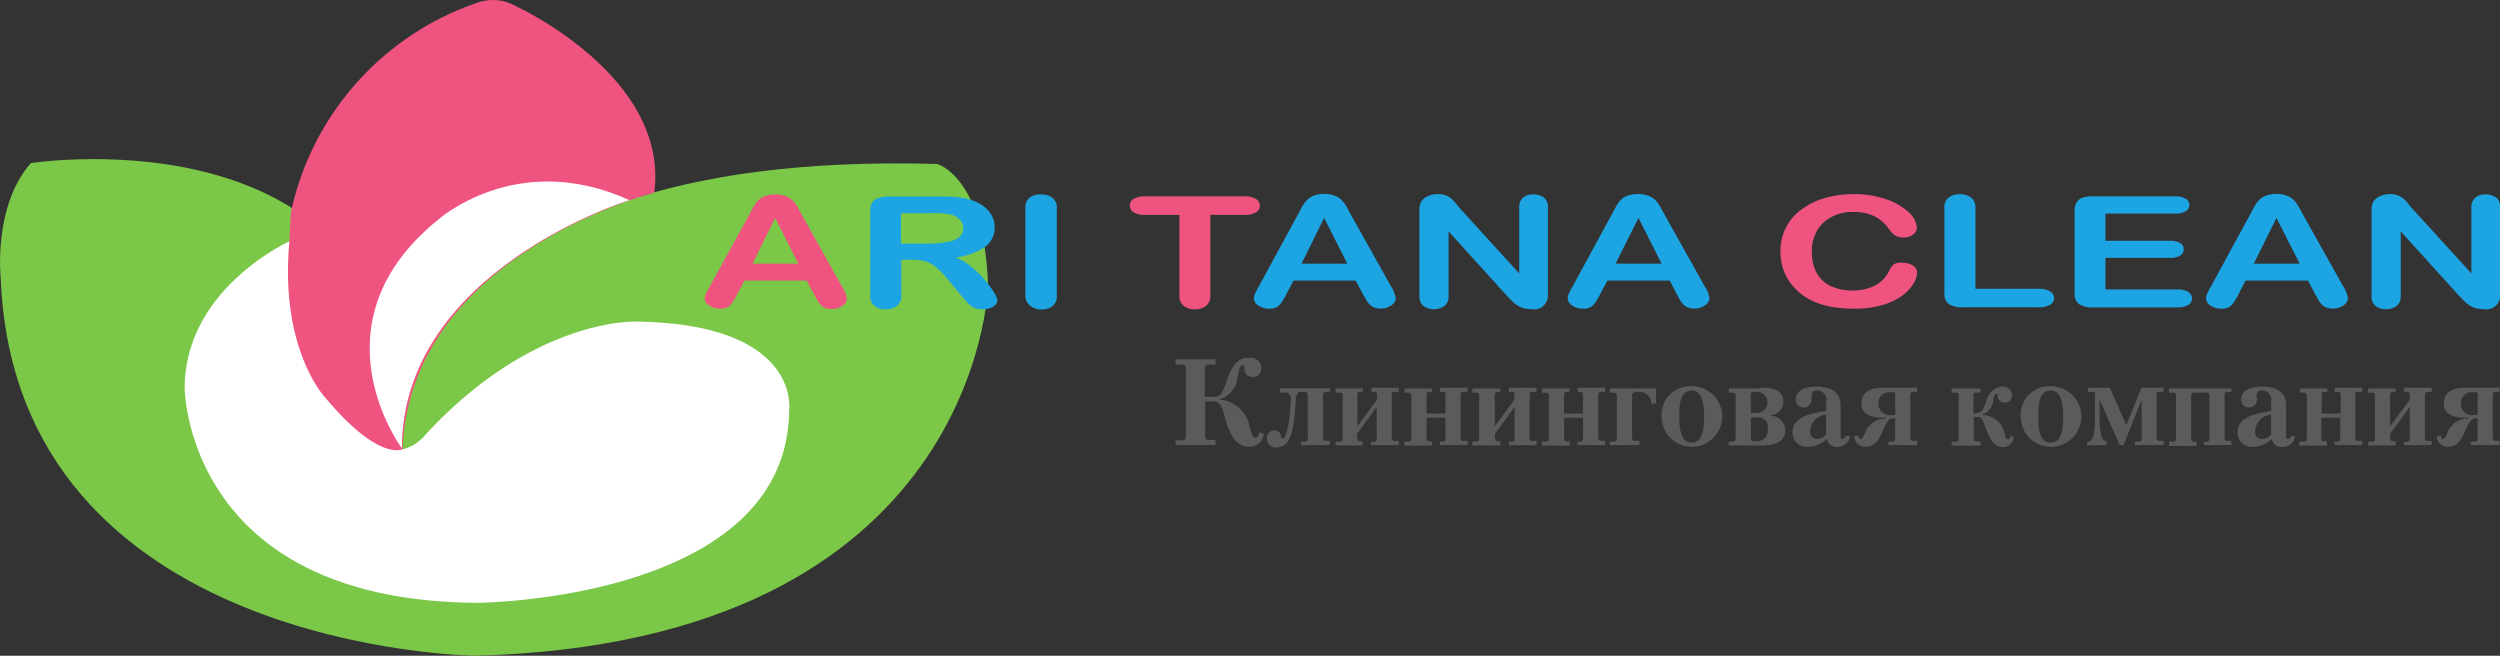 <svg id="Layer_1" data-name="Layer 1" xmlns="http://www.w3.org/2000/svg" viewBox="0 0 237.72 62.35"><rect x="0" y="0" width="237.72" height="62.35" fill="#333333" stroke="none"/><defs><style>.cls-1{fill:#7bc748;}.cls-2{fill:#fff;}.cls-3{fill:#ef5480;}.cls-4{fill:#1da4e2;}.cls-5{fill:#5b5b5b;}</style></defs><title>Logo</title><path class="cls-1" d="M45.16,62.35S1.45,61.89.07,26.45c0,0-.75-6.83,2.86-10.94,0,0,36.25-5.7,35.26,27,0,0-.84-28.38,50.93-26.92,0,0,4.52,1.23,4.83,11.58C93.94,27.14,93.23,61.12,45.16,62.35Z"/><path class="cls-2" d="M27.68,22.87s-10.07,4.45-10.12,14c0,0,.05,20.3,27.87,20.45,0,0,29.45-.21,29.61-18.31,0,0,1.17-8.23-14.57-8.43,0,0-9.71-.41-20,10.74,0,0-1.79,2.3-3.94,1.07a16.79,16.79,0,0,1-8.18-10.07A60.35,60.35,0,0,1,27.68,22.87Z"/><path class="cls-3" d="M27.7,20A27.05,27.05,0,0,1,45.27.3,4.43,4.43,0,0,1,49.1.61S63.67,7.28,62.21,18.32c0,0-23.24,5.9-23.93,24.39,0,0-2.22,1.23-7.36-4.91,0,0-4.35-4.55-3.4-14.86C27.52,22.95,27.62,20.39,27.7,20Z"/><path class="cls-2" d="M38.21,42.63s-8.77-11.79,3.4-21.7c0,0,7.52-6.8,18.25-1.89C59.86,19,38.24,25.69,38.21,42.63Z"/><path class="cls-3" d="M77.41,28l-0.7-1.32H70.79L70.09,28a4.37,4.37,0,0,1-.7,1.07,1.33,1.33,0,0,1-.94.28,1.7,1.7,0,0,1-1-.3A0.82,0.82,0,0,1,67,28.43a1.08,1.08,0,0,1,.1-0.44c0.07-.16.18-0.37,0.33-0.64L71.2,20.5l0.38-.71a3.33,3.33,0,0,1,.48-0.69,1.82,1.82,0,0,1,.67-0.44,2.71,2.71,0,0,1,1-.17,2.75,2.75,0,0,1,1,.17,1.93,1.93,0,0,1,.67.43,3.06,3.06,0,0,1,.43.58l0.44,0.81,3.81,6.8a2.69,2.69,0,0,1,.45,1.13,0.85,0.85,0,0,1-.42.67,1.7,1.7,0,0,1-1,.31,1.79,1.79,0,0,1-.6-0.09,1.22,1.22,0,0,1-.42-0.25,2.34,2.34,0,0,1-.36-0.47Zm-5.85-2.93h4.35l-2.2-4.35Z"/><path class="cls-4" d="M86.7,24.7h-1v3.39a1.18,1.18,0,0,1-.41,1,1.69,1.69,0,0,1-1.06.32,1.64,1.64,0,0,1-1.09-.33,1.21,1.21,0,0,1-.39-1V20a1.14,1.14,0,0,1,.43-1,2.39,2.39,0,0,1,1.38-.31h4.8c0.66,0,1.23,0,1.7.06A5.56,5.56,0,0,1,92.3,19a3.92,3.92,0,0,1,1.21.6,2.68,2.68,0,0,1,.8.9,2.3,2.3,0,0,1,.27,1.09,2.25,2.25,0,0,1-.92,1.89,6.21,6.21,0,0,1-2.79,1,5.43,5.43,0,0,1,1.5.89,9.8,9.8,0,0,1,1.28,1.25,9,9,0,0,1,.88,1.2,1.93,1.93,0,0,1,.31.74,0.63,0.63,0,0,1-.18.41,1.28,1.28,0,0,1-.5.32,2.12,2.12,0,0,1-.74.12,1.84,1.84,0,0,1-.84-0.17A2.07,2.07,0,0,1,92,28.79c-0.16-.17-0.38-0.43-0.66-0.76l-1.18-1.42A8.59,8.59,0,0,0,89,25.41a3,3,0,0,0-1-.56A4.66,4.66,0,0,0,86.7,24.7Zm1.69-4.43H85.67v2.9h2.64A10,10,0,0,0,90.1,23a2.4,2.4,0,0,0,1.11-.45,1.08,1.08,0,0,0,.38-0.88,1.11,1.11,0,0,0-.31-0.77,1.86,1.86,0,0,0-.86-0.5A8.34,8.34,0,0,0,88.39,20.27Z"/><path class="cls-4" d="M97.5,28.09v-8.3a1.16,1.16,0,0,1,.41-1A1.64,1.64,0,0,1,99,18.49a1.7,1.7,0,0,1,1.08.32,1.16,1.16,0,0,1,.41,1v8.3a1.17,1.17,0,0,1-.41,1,1.71,1.71,0,0,1-1.08.32,1.63,1.63,0,0,1-1-.33A1.16,1.16,0,0,1,97.5,28.09Z"/><path class="cls-3" d="M118.31,20.43h-3.22v7.66a1.17,1.17,0,0,1-.41,1,1.66,1.66,0,0,1-1.05.32,1.69,1.69,0,0,1-1.07-.32,1.17,1.17,0,0,1-.41-1V20.43h-3.22a2.07,2.07,0,0,1-1.13-.24,0.74,0.74,0,0,1,0-1.28,2.14,2.14,0,0,1,1.11-.24h9.38a2.1,2.1,0,0,1,1.14.25,0.73,0.73,0,0,1,.37.64,0.72,0.72,0,0,1-.38.64A2.12,2.12,0,0,1,118.31,20.43Z"/><path class="cls-4" d="M129.61,28l-0.7-1.32H123L122.3,28a4.4,4.4,0,0,1-.7,1.07,1.33,1.33,0,0,1-.94.28,1.69,1.69,0,0,1-1-.3,0.82,0.82,0,0,1-.43-0.67,1.1,1.1,0,0,1,.1-0.44,6.62,6.62,0,0,1,.33-0.64l3.73-6.85,0.38-.71a3.3,3.3,0,0,1,.48-0.69,1.87,1.87,0,0,1,.67-0.44,2.71,2.71,0,0,1,1-.17,2.76,2.76,0,0,1,1,.17,1.93,1.93,0,0,1,.67.43,3.09,3.09,0,0,1,.43.58l0.44,0.81,3.81,6.8a2.75,2.75,0,0,1,.45,1.13,0.85,0.85,0,0,1-.42.67,1.69,1.69,0,0,1-1,.31,1.78,1.78,0,0,1-.6-0.09,1.2,1.2,0,0,1-.42-0.25,2.27,2.27,0,0,1-.36-0.47Zm-5.85-2.93h4.35l-2.2-4.35Z"/><path class="cls-4" d="M138.78,19.77L144.46,26V19.71a1.13,1.13,0,0,1,.36-0.91,1.47,1.47,0,0,1,1-.31,1.52,1.52,0,0,1,1,.31,1.12,1.12,0,0,1,.37.91V28a1.32,1.32,0,0,1-1.59,1.39,2.85,2.85,0,0,1-.71-0.08,2.1,2.1,0,0,1-.59-0.26,2.91,2.91,0,0,1-.52-0.42l-0.48-.49L137.74,22v6.18a1.1,1.1,0,0,1-.39.91,1.76,1.76,0,0,1-2,0,1.12,1.12,0,0,1-.38-0.91V20a1.72,1.72,0,0,1,.16-0.81,1.38,1.38,0,0,1,.63-0.53,2.21,2.21,0,0,1,.95-0.2,2.17,2.17,0,0,1,.68.09,1.67,1.67,0,0,1,.5.25,2.66,2.66,0,0,1,.44.41Z"/><path class="cls-4" d="M159.46,28l-0.69-1.32h-5.92L152.14,28a4.23,4.23,0,0,1-.7,1.07,1.33,1.33,0,0,1-.94.28,1.7,1.7,0,0,1-1-.3,0.82,0.82,0,0,1-.43-0.67,1.1,1.1,0,0,1,.1-0.44,6.86,6.86,0,0,1,.33-0.64l3.73-6.85,0.38-.71a3.3,3.3,0,0,1,.47-0.69,1.87,1.87,0,0,1,.67-0.44,3.2,3.2,0,0,1,2,0,1.89,1.89,0,0,1,.67.43,3,3,0,0,1,.43.58l0.44,0.81,3.81,6.8a2.72,2.72,0,0,1,.45,1.13,0.84,0.84,0,0,1-.42.67,1.7,1.7,0,0,1-1,.31,1.79,1.79,0,0,1-.6-0.09,1.25,1.25,0,0,1-.42-0.25,2.27,2.27,0,0,1-.36-0.47Zm-5.84-2.93H158l-2.2-4.35Z"/><path class="cls-3" d="M182.29,25.88a2.18,2.18,0,0,1-.34,1.09,4.13,4.13,0,0,1-1.08,1.15A5.91,5.91,0,0,1,179,29a9.19,9.19,0,0,1-2.66.35,12.74,12.74,0,0,1-2.1-.16,7.38,7.38,0,0,1-1.71-.49,5.52,5.52,0,0,1-1.42-.88,5.33,5.33,0,0,1-1-1.11,4.72,4.72,0,0,1-.61-1.31,5.23,5.23,0,0,1-.2-1.48,4.8,4.8,0,0,1,2-4,6.87,6.87,0,0,1,2.23-1.09,9.69,9.69,0,0,1,2.74-.37,9,9,0,0,1,3.15.51,5.68,5.68,0,0,1,2.12,1.26,2.11,2.11,0,0,1,.73,1.42,0.81,0.81,0,0,1-.36.65,1.37,1.37,0,0,1-.86.28,1.51,1.51,0,0,1-.85-0.19,2.86,2.86,0,0,1-.63-0.67,3.78,3.78,0,0,0-1.36-1.17,4.29,4.29,0,0,0-1.92-.39,4.09,4.09,0,0,0-2.9,1A3.67,3.67,0,0,0,172.29,24a4,4,0,0,0,.48,2,3,3,0,0,0,1.35,1.22,4.83,4.83,0,0,0,2,.4,4.65,4.65,0,0,0,2.15-.46,3,3,0,0,0,1.33-1.34,2.2,2.2,0,0,1,.47-0.68A1.31,1.31,0,0,1,181,25a1.54,1.54,0,0,1,.9.26A0.79,0.79,0,0,1,182.29,25.88Z"/><path class="cls-4" d="M187.84,19.79v7.67h6a2,2,0,0,1,1.1.25,0.75,0.75,0,0,1,.38.64,0.72,0.72,0,0,1-.38.63,2.07,2.07,0,0,1-1.11.24H186.7a2.41,2.41,0,0,1-1.39-.31,1.16,1.16,0,0,1-.42-1V19.79a1.16,1.16,0,0,1,.4-1,1.63,1.63,0,0,1,1.06-.32,1.71,1.71,0,0,1,1.08.32A1.16,1.16,0,0,1,187.84,19.79Z"/><path class="cls-4" d="M206.85,20.31H200.2V22.9h6.12a1.88,1.88,0,0,1,1,.22,0.67,0.67,0,0,1,.33.58,0.7,0.7,0,0,1-.33.59,1.79,1.79,0,0,1-1,.23H200.2v3h6.88a1.89,1.89,0,0,1,1,.24,0.71,0.71,0,0,1,0,1.23,1.9,1.9,0,0,1-1,.24h-8a2.42,2.42,0,0,1-1.39-.31,1.16,1.16,0,0,1-.42-1V20a1.36,1.36,0,0,1,.19-0.75A1.08,1.08,0,0,1,198,18.8a3.39,3.39,0,0,1,1-.13h7.79a2,2,0,0,1,1.05.23,0.69,0.69,0,0,1,0,1.19A1.93,1.93,0,0,1,206.85,20.31Z"/><path class="cls-4" d="M220.16,28l-0.7-1.32h-5.93L212.84,28a4.29,4.29,0,0,1-.69,1.07,1.34,1.34,0,0,1-.95.28,1.69,1.69,0,0,1-1-.3,0.82,0.82,0,0,1-.43-0.67,1,1,0,0,1,.1-0.44,6.32,6.32,0,0,1,.33-0.64l3.73-6.85,0.38-.71a3.59,3.59,0,0,1,.48-0.69,1.85,1.85,0,0,1,.67-0.44,2.72,2.72,0,0,1,1-.17,2.75,2.75,0,0,1,1,.17,1.93,1.93,0,0,1,.67.43,2.9,2.9,0,0,1,.42.58c0.12,0.2.27,0.47,0.45,0.81l3.81,6.8a2.73,2.73,0,0,1,.45,1.13,0.84,0.84,0,0,1-.42.67,1.68,1.68,0,0,1-1,.31,1.78,1.78,0,0,1-.6-0.09,1.21,1.21,0,0,1-.42-0.25,2.14,2.14,0,0,1-.36-0.47Zm-5.85-2.93h4.36l-2.2-4.35Z"/><path class="cls-4" d="M229.32,19.77L235,26V19.71a1.12,1.12,0,0,1,.37-0.91,1.47,1.47,0,0,1,1-.31,1.52,1.52,0,0,1,1,.31,1.12,1.12,0,0,1,.37.91V28a1.32,1.32,0,0,1-1.59,1.39,2.85,2.85,0,0,1-.71-0.08,2.11,2.11,0,0,1-.6-0.26,3.12,3.12,0,0,1-.52-0.42l-0.48-.49L228.28,22v6.18a1.09,1.09,0,0,1-.39.91,1.55,1.55,0,0,1-1,.31,1.52,1.52,0,0,1-1-.31,1.11,1.11,0,0,1-.38-0.91V20a1.73,1.73,0,0,1,.16-0.81,1.36,1.36,0,0,1,.63-0.53,2.39,2.39,0,0,1,1.63-.11,1.69,1.69,0,0,1,.49.25,2.76,2.76,0,0,1,.44.41Z"/><path class="cls-5" d="M115.47,37.73c0.63,0,.8-0.42,1.21-1.61,0.6-1.76,1.27-2.1,2.09-2.1a1,1,0,0,1,1.16.95,0.78,0.78,0,0,1-.78.88,0.75,0.75,0,0,1-.82-0.81c0-.15,0-0.34-0.14-0.34-0.35,0-.42.79-0.51,1.16A2.43,2.43,0,0,1,115.9,38V38a3.1,3.1,0,0,1,2.88,2.37c0.15,0.47.22,1.25,0.62,1.25a0.49,0.49,0,0,0,.33-0.48l0.44,0.08a1.36,1.36,0,0,1-1.37,1.26c-1.3,0-1.88-1.23-2.28-2.63-0.35-1.25-.49-1.68-1.13-1.68H114.6v3.2c0,0.45.16,0.46,0.44,0.46h0.54v0.49h-3.8V41.87h0.54c0.28,0,.44,0,0.44-0.46V35.12c0-.44-0.16-0.46-0.44-0.46h-0.54V34.17h3.8v0.49H115c-0.28,0-.44,0-0.44.46v2.61h0.86Z"/><path class="cls-5" d="M126.46,36.86v0.4h-0.3a0.28,0.28,0,0,0-.35.33v4c0,0.34.18,0.33,0.35,0.33h0.3v0.4h-2.75V42H124a0.27,0.27,0,0,0,.35-0.33V37.54a0.27,0.27,0,0,0-.27-0.28h-0.4c-0.47,0-.45.67-0.5,1.28-0.17,2.13-.35,4-1.78,4a0.83,0.83,0,0,1-.93-0.83,0.7,0.7,0,0,1,.7-0.77,0.61,0.61,0,0,1,.62.4c0.07,0.18,0,.35.18,0.35,0.45,0,.76-2.42.76-3.73a0.53,0.53,0,0,0-.57-0.64h-0.45v-0.4h4.73Z"/><path class="cls-5" d="M129.59,36.86v0.4h-0.17c-0.18,0-.35,0-0.35.33v2.94L130.94,38v-0.4a0.27,0.27,0,0,0-.35-0.33h-0.18v-0.4H133v0.4h-0.31a0.27,0.27,0,0,0-.35.33v4a0.27,0.27,0,0,0,.35.33H133v0.4h-2.62V42h0.18a0.27,0.27,0,0,0,.35-0.33V38.7l-1.87,2.55v0.38c0,0.34.18,0.33,0.35,0.33h0.17v0.4H127V42h0.31a0.27,0.27,0,0,0,.35-0.33v-4a0.27,0.27,0,0,0-.35-0.33H127v-0.4h2.62Z"/><path class="cls-5" d="M136.16,36.86v0.4H136c-0.18,0-.35,0-0.35.33v1.73h1.8V37.59a0.27,0.27,0,0,0-.35-0.33h-0.18v-0.4h2.62v0.4h-0.3a0.28,0.28,0,0,0-.35.33v4a0.27,0.27,0,0,0,.35.33h0.3v0.4h-2.62V42h0.18c0.17,0,.35,0,0.35-0.33V39.72h-1.8v1.92c0,0.34.17,0.33,0.35,0.33h0.17v0.4h-2.62V42h0.3c0.18,0,.35,0,0.35-0.33v-4c0-.34-0.17-0.33-0.35-0.33h-0.3v-0.4h2.62Z"/><path class="cls-5" d="M142.66,36.86v0.4h-0.17c-0.18,0-.35,0-0.35.33v2.94L144,38v-0.4a0.27,0.27,0,0,0-.35-0.33h-0.18v-0.4h2.62v0.4H145.8a0.27,0.27,0,0,0-.35.33v4a0.27,0.27,0,0,0,.35.33h0.31v0.4h-2.62V42h0.18a0.27,0.27,0,0,0,.35-0.33V38.7l-1.87,2.55v0.38c0,0.34.18,0.33,0.35,0.33h0.17v0.4H140V42h0.3c0.18,0,.35,0,0.35-0.33v-4c0-.34-0.17-0.33-0.35-0.33H140v-0.4h2.62Z"/><path class="cls-5" d="M149.24,36.86v0.4h-0.17c-0.18,0-.35,0-0.35.33v1.73h1.8V37.59c0-.34-0.17-0.33-0.35-0.33H150v-0.4h2.62v0.4h-0.3c-0.18,0-.35,0-0.35.33v4c0,0.34.18,0.33,0.35,0.33h0.3v0.4H150V42h0.18c0.18,0,.35,0,0.35-0.33V39.72h-1.8v1.92c0,0.34.17,0.33,0.35,0.33h0.17v0.4h-2.62V42h0.3c0.18,0,.35,0,0.35-0.33v-4c0-.34-0.17-0.33-0.35-0.33h-0.3v-0.4h2.62Z"/><path class="cls-5" d="M157.47,36.86v1.52H157V38.09a1.18,1.18,0,0,0-1.3-.83c-0.37,0-.51.13-0.51,0.33v4c0,0.34.17,0.33,0.35,0.33h0.36v0.4h-2.81V42h0.3c0.18,0,.35,0,0.35-0.33v-4c0-.34-0.17-0.33-0.35-0.33h-0.3v-0.4h4.35Z"/><path class="cls-5" d="M160.86,36.73A2.88,2.88,0,1,1,158,39.61,2.71,2.71,0,0,1,160.86,36.73Zm0,5.36c1.19,0,1.18-1.79,1.18-2.48s0-2.48-1.18-2.48-1.18,1.59-1.18,2.48S159.74,42.09,160.86,42.09Z"/><path class="cls-5" d="M167.43,36.86c0.79,0,2.15.06,2.15,1.36a1.3,1.3,0,0,1-1.24,1.26v0.06a1.4,1.4,0,0,1,1.42,1.31c0,1.18-1,1.51-2.25,1.51h-3.12V42h0.3c0.18,0,.35,0,0.35-0.33v-4c0-.34-0.18-0.33-0.35-0.33h-0.3v-0.4h3Zm-0.36,2.4a1,1,0,0,0,0-2,1.28,1.28,0,0,0-.59.11v1.9h0.58Zm-0.58,2.61a1.57,1.57,0,0,0,.59.09,1,1,0,0,0,1-1.2,0.89,0.89,0,0,0-1-1.07h-0.59v2.18Z"/><path class="cls-5" d="M175.93,41.5a1.23,1.23,0,0,1-1.19,1,1,1,0,0,1-1.05-.75,2.73,2.73,0,0,1-1.85.75,1.35,1.35,0,0,1-1.39-1.43c0-1.43,1.71-1.75,3.2-2V38.19a0.88,0.88,0,0,0-.92-1.06,0.44,0.44,0,0,0-.47.49c0,0.13,0,.25,0,0.37a0.76,0.76,0,0,1-1.52,0c0-.46.33-1.23,2-1.23,1.12,0,2.28.37,2.28,1.78v2.87c0,0.18,0,.33.19,0.33a0.48,0.48,0,0,0,.33-0.33Zm-2.29-2.08A1.69,1.69,0,0,0,172.12,41a0.65,0.65,0,0,0,.68.74,1.19,1.19,0,0,0,.84-0.43V39.42Z"/><path class="cls-5" d="M179.56,42.36V42h0.3c0.18,0,.35,0,0.35-0.33V39.77H180c-0.55,0-.77.81-1.08,1.46-0.49,1-.94,1.24-1.45,1.24a1,1,0,0,1-1.14-1l0.41-.06V41.5a0.24,0.24,0,0,0,.18.27,1.29,1.29,0,0,0,.47-0.75,2.09,2.09,0,0,1,1.94-1.22V39.7c-1.86.13-2.33-.63-2.33-1.33s0.36-1.51,2.1-1.51h3.19v0.4H182c-0.18,0-.35,0-0.35.33v4c0,0.34.18,0.33,0.35,0.33h0.3v0.4h-2.75Zm0.65-5.05a1.72,1.72,0,0,0-.42,0,1,1,0,0,0-1.17,1.1,1.06,1.06,0,0,0,1.23,1.05,1.9,1.9,0,0,0,.36,0V37.31Z"/><path class="cls-5" d="M188,39.23c0.43,0,.55-0.22.85-1a1.76,1.76,0,0,1,1.55-1.48,0.82,0.82,0,0,1,.91.84,0.63,0.63,0,0,1-.64.69,0.68,0.68,0,0,1-.72-0.56c0-.15,0-0.31-0.1-0.31a0.78,0.78,0,0,0-.31.63,1.54,1.54,0,0,1-1,1.35v0.07a2.19,2.19,0,0,1,2.09,1.84,0.59,0.59,0,0,0,.3.49,0.25,0.25,0,0,0,.21-0.28h0.34a1,1,0,0,1-1.05,1c-0.76,0-1.16-.6-1.55-1.63s-0.41-1.24-.8-1.24h-0.4v2c0,0.34.18,0.33,0.35,0.33h0.3v0.4h-2.75V42h0.31a0.27,0.27,0,0,0,.35-0.33v-4a0.27,0.27,0,0,0-.35-0.33h-0.31v-0.4h2.75v0.4H188a0.27,0.27,0,0,0-.35.33v1.64H188Z"/><path class="cls-5" d="M195,36.73a2.88,2.88,0,1,1-2.85,2.88A2.71,2.71,0,0,1,195,36.73Zm0,5.36c1.19,0,1.18-1.79,1.18-2.48s0-2.48-1.18-2.48-1.18,1.59-1.18,2.48S193.83,42.09,195,42.09Z"/><path class="cls-5" d="M203.64,36.86h2.09v0.4h-0.31a0.27,0.27,0,0,0-.35.33v4c0,0.34.18,0.33,0.35,0.33h0.31v0.4H203V42h0.3c0.18,0,.35,0,0.35-0.33V38l-1.73,4.33h-0.36L199.65,38v1.74c0,2.1.43,2.19,0.57,2.19h0.08v0.4h-1.83V42h0.08c0.61,0,.66-1.47.66-2.19V37.59a0.27,0.27,0,0,0-.35-0.33h-0.31v-0.4h2.07l1.57,3.56Z"/><path class="cls-5" d="M212.18,36.86v0.4h-0.3c-0.18,0-.35,0-0.35.33v4c0,0.34.18,0.33,0.35,0.33h0.3v0.4h-2.6V42h0.16c0.18,0,.35,0,0.35-0.33v-4c0-.37-0.2-0.34-0.34-0.34h-1.06c-0.14,0-.34,0-0.34.34v4c0,0.34.18,0.33,0.35,0.33h0.17v0.4h-2.62V42h0.31c0.17,0,.35,0,0.35-0.33v-4a0.28,0.28,0,0,0-.35-0.33h-0.31v-0.4h5.93Z"/><path class="cls-5" d="M218.25,41.5a1.23,1.23,0,0,1-1.19,1,0.94,0.94,0,0,1-1.05-.75,2.72,2.72,0,0,1-1.85.75,1.36,1.36,0,0,1-1.39-1.43c0-1.43,1.71-1.75,3.19-2V38.19a0.88,0.88,0,0,0-.92-1.06,0.44,0.44,0,0,0-.47.49c0,0.13.05,0.25,0.05,0.37a0.76,0.76,0,0,1-1.52,0c0-.46.33-1.23,2-1.23,1.12,0,2.28.37,2.28,1.78v2.87c0,0.18,0,.33.19,0.33a0.47,0.47,0,0,0,.33-0.33ZM216,39.42A1.69,1.69,0,0,0,214.43,41a0.65,0.65,0,0,0,.68.74,1.18,1.18,0,0,0,.84-0.43V39.42Z"/><path class="cls-5" d="M221.3,36.86v0.4h-0.18a0.27,0.27,0,0,0-.35.33v1.73h1.8V37.59c0-.34-0.17-0.33-0.35-0.33H222v-0.4h2.62v0.4h-0.31a0.27,0.27,0,0,0-.35.33v4a0.27,0.27,0,0,0,.35.33h0.31v0.4H222V42h0.18c0.18,0,.35,0,0.35-0.33V39.72h-1.8v1.92c0,0.34.17,0.33,0.35,0.33h0.18v0.4h-2.62V42H219c0.18,0,.35,0,0.35-0.33v-4c0-.34-0.17-0.33-0.35-0.33h-0.3v-0.4h2.62Z"/><path class="cls-5" d="M227.8,36.86v0.4h-0.18c-0.18,0-.35,0-0.35.33v2.94L229.14,38v-0.4a0.27,0.27,0,0,0-.35-0.33h-0.18v-0.4h2.62v0.4h-0.3c-0.18,0-.35,0-0.35.33v4c0,0.34.18,0.33,0.35,0.33h0.3v0.4h-2.62V42h0.18a0.27,0.27,0,0,0,.35-0.33V38.7l-1.87,2.55v0.38c0,0.34.17,0.33,0.35,0.33h0.18v0.4h-2.62V42h0.3a0.27,0.27,0,0,0,.35-0.33v-4a0.27,0.27,0,0,0-.35-0.33h-0.3v-0.4h2.62Z"/><path class="cls-5" d="M234.94,42.36V42h0.3c0.17,0,.35,0,0.35-0.33V39.77h-0.21c-0.55,0-.77.81-1.08,1.46-0.49,1-.94,1.24-1.45,1.24a1,1,0,0,1-1.14-1l0.41-.06V41.5a0.24,0.24,0,0,0,.18.27,1.3,1.3,0,0,0,.47-0.75,2.09,2.09,0,0,1,1.94-1.22V39.7c-1.86.13-2.33-.63-2.33-1.33s0.36-1.51,2.11-1.51h3.19v0.4h-0.3c-0.18,0-.35,0-0.35.33v4c0,0.34.18,0.33,0.35,0.33h0.3v0.4h-2.75Zm0.65-5.05a1.73,1.73,0,0,0-.42,0,1,1,0,0,0-1.17,1.1,1.06,1.06,0,0,0,1.23,1.05,1.9,1.9,0,0,0,.36,0V37.31Z"/></svg>